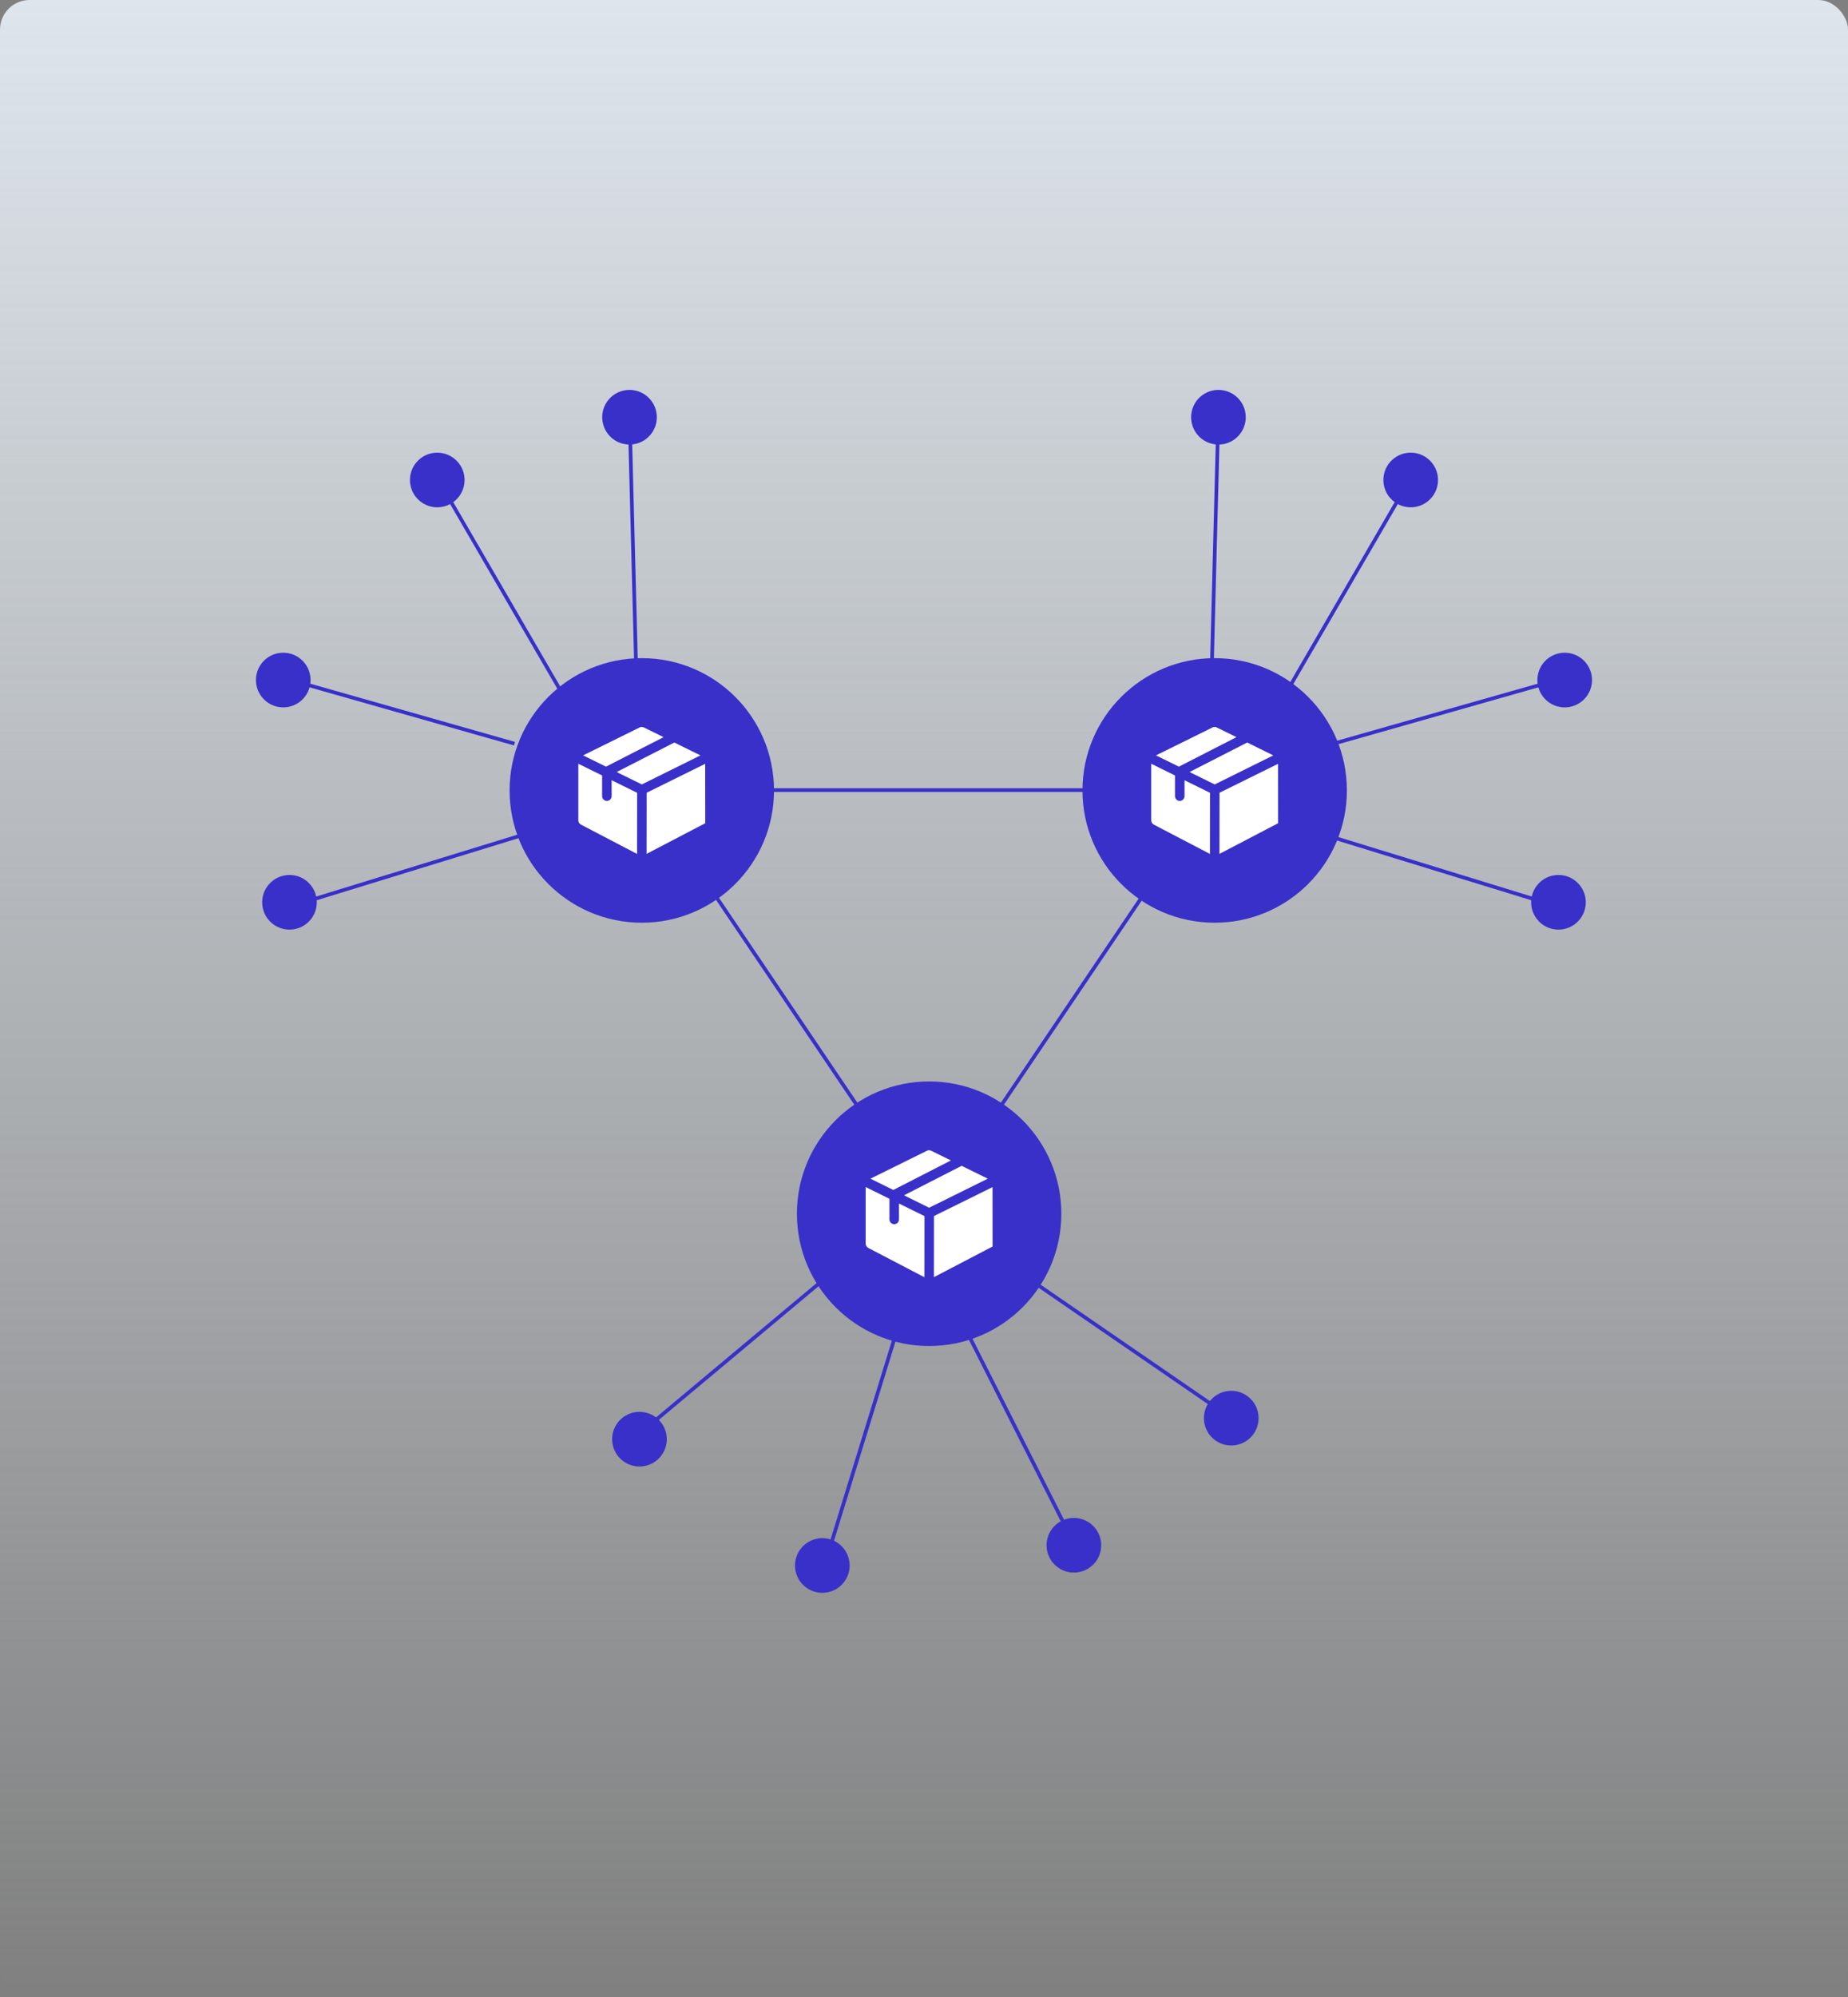 <svg width="500" height="540" viewBox="0 0 500 540" fill="none" xmlns="http://www.w3.org/2000/svg">
<rect x="0" y="0" width="500" height="540" fill="#808080" stroke="none"/>
<rect width="500" height="540" rx="8" fill="url(#paint0_linear_2580_28259)"/>
<path d="M174.263 213.642L251.384 327.785L328.506 213.642H174.263Z" stroke="#3830C9"/>
<circle cx="173.647" cy="213.738" r="35.77" fill="#3830C9"/>
<g clip-path="url(#clip0_2580_28259)">
<path d="M179.54 199.33L163.958 207.308L157.764 204.26L173.072 196.701C173.415 196.527 173.827 196.527 174.188 196.701L179.54 199.33Z" fill="white"/>
<path d="M189.51 204.261L173.654 212.116L167.716 209.19L166.857 208.754L182.457 200.777L183.316 201.212L189.51 204.261Z" fill="white"/>
<path d="M172.383 214.378L172.366 230.908L157.18 222.983C156.75 222.757 156.476 222.303 156.476 221.816V206.523L162.911 209.694V215.268C162.911 215.982 163.495 216.575 164.199 216.575C164.903 216.575 165.487 215.982 165.487 215.268V210.983L166.345 211.401L172.383 214.378Z" fill="white"/>
<path d="M190.797 206.541L174.959 214.362L174.941 230.891L190.814 222.603L190.797 206.541Z" fill="white"/>
</g>
<path d="M327.931 178.193L329.438 119.957" stroke="#3830C9"/>
<circle cx="329.663" cy="112.821" r="7.392" transform="rotate(3.428 329.663 112.821)" fill="#3830C9"/>
<path d="M348.534 186.387L377.788 136.01" stroke="#3830C9"/>
<circle cx="381.682" cy="129.792" r="7.392" transform="rotate(3.428 381.682 129.792)" fill="#3830C9"/>
<path d="M360.78 201.094L416.817 185.172" stroke="#3830C9"/>
<circle cx="423.35" cy="183.89" r="7.392" transform="rotate(3.428 423.35 183.89)" fill="#3830C9"/>
<path d="M359.432 226.047L415.116 243.162" stroke="#3830C9"/>
<circle cx="421.661" cy="243.987" r="7.392" transform="rotate(3.428 421.661 243.987)" fill="#3830C9"/>
<path d="M172.052 178.193L170.544 119.957" stroke="#3830C9"/>
<circle cx="7.392" cy="7.392" r="7.392" transform="matrix(-0.998 0.06 0.06 0.998 177.257 105)" fill="#3830C9"/>
<path d="M151.448 186.387L122.194 136.01" stroke="#3830C9"/>
<circle cx="7.392" cy="7.392" r="7.392" transform="matrix(-0.998 0.06 0.06 0.998 125.239 121.971)" fill="#3830C9"/>
<path d="M139.202 201.094L83.165 185.172" stroke="#3830C9"/>
<circle cx="7.392" cy="7.392" r="7.392" transform="matrix(-0.998 0.06 0.06 0.998 83.571 176.068)" fill="#3830C9"/>
<path d="M140.551 226.047L84.866 243.162" stroke="#3830C9"/>
<circle cx="7.392" cy="7.392" r="7.392" transform="matrix(-0.998 0.06 0.06 0.998 85.259 236.166)" fill="#3830C9"/>
<path d="M279.254 346.409L327.267 379.4" stroke="#3830C9"/>
<circle cx="333.128" cy="383.474" r="7.392" transform="rotate(126.44 333.128 383.474)" fill="#3830C9"/>
<path d="M261.156 359.218L287.464 411.195" stroke="#3830C9"/>
<circle cx="290.554" cy="417.847" r="7.392" transform="rotate(126.44 290.554 417.847)" fill="#3830C9"/>
<path d="M242.154 361.479L224.976 417.145" stroke="#3830C9"/>
<circle cx="222.491" cy="423.318" r="7.392" transform="rotate(126.44 222.491 423.318)" fill="#3830C9"/>
<path d="M221.961 346.748L177.272 384.119" stroke="#3830C9"/>
<circle cx="173.013" cy="389.162" r="7.392" transform="rotate(126.44 173.013 389.162)" fill="#3830C9"/>
<circle cx="328.647" cy="213.738" r="35.77" fill="#3830C9"/>
<circle cx="251.386" cy="328.201" r="35.77" fill="#3830C9"/>
<g clip-path="url(#clip1_2580_28259)">
<path d="M334.54 199.33L318.958 207.308L312.764 204.26L328.072 196.701C328.415 196.527 328.827 196.527 329.188 196.701L334.54 199.33Z" fill="white"/>
<path d="M344.51 204.261L328.654 212.116L322.716 209.19L321.857 208.754L337.457 200.777L338.316 201.212L344.51 204.261Z" fill="white"/>
<path d="M327.383 214.378L327.366 230.908L312.18 222.983C311.75 222.757 311.476 222.303 311.476 221.816V206.523L317.911 209.694V215.268C317.911 215.982 318.495 216.575 319.199 216.575C319.903 216.575 320.487 215.982 320.487 215.268V210.983L321.345 211.401L327.383 214.378Z" fill="white"/>
<path d="M345.797 206.541L329.959 214.362L329.941 230.891L345.814 222.603L345.797 206.541Z" fill="white"/>
</g>
<g clip-path="url(#clip2_2580_28259)">
<path d="M257.28 313.791L241.698 321.769L235.504 318.721L250.812 311.162C251.155 310.988 251.567 310.988 251.928 311.162L257.28 313.791Z" fill="white"/>
<path d="M267.25 318.722L251.394 326.577L245.456 323.651L244.598 323.215L260.197 315.238L261.056 315.673L267.25 318.722Z" fill="white"/>
<path d="M250.123 328.839L250.106 345.369L234.92 337.444C234.491 337.218 234.216 336.764 234.216 336.277V320.984L240.651 324.155V329.729C240.651 330.443 241.235 331.036 241.939 331.036C242.643 331.036 243.227 330.443 243.227 329.729V325.444L244.085 325.862L250.123 328.839Z" fill="white"/>
<path d="M268.538 321.002L252.699 328.823L252.682 345.352L268.555 337.064L268.538 321.002Z" fill="white"/>
</g>
<defs>
<linearGradient id="paint0_linear_2580_28259" x1="250" y1="-97.826" x2="250" y2="540" gradientUnits="userSpaceOnUse">
<stop stop-color="#EFF7FF"/>
<stop offset="1" stop-color="#EFF7FF" stop-opacity="0"/>
</linearGradient>
<clipPath id="clip0_2580_28259">
<rect width="34.339" height="34.339" fill="white" transform="translate(156.476 196.57)"/>
</clipPath>
<clipPath id="clip1_2580_28259">
<rect width="34.339" height="34.339" fill="white" transform="translate(311.476 196.57)"/>
</clipPath>
<clipPath id="clip2_2580_28259">
<rect width="34.339" height="34.339" fill="white" transform="translate(234.216 311.031)"/>
</clipPath>
</defs>
</svg>
